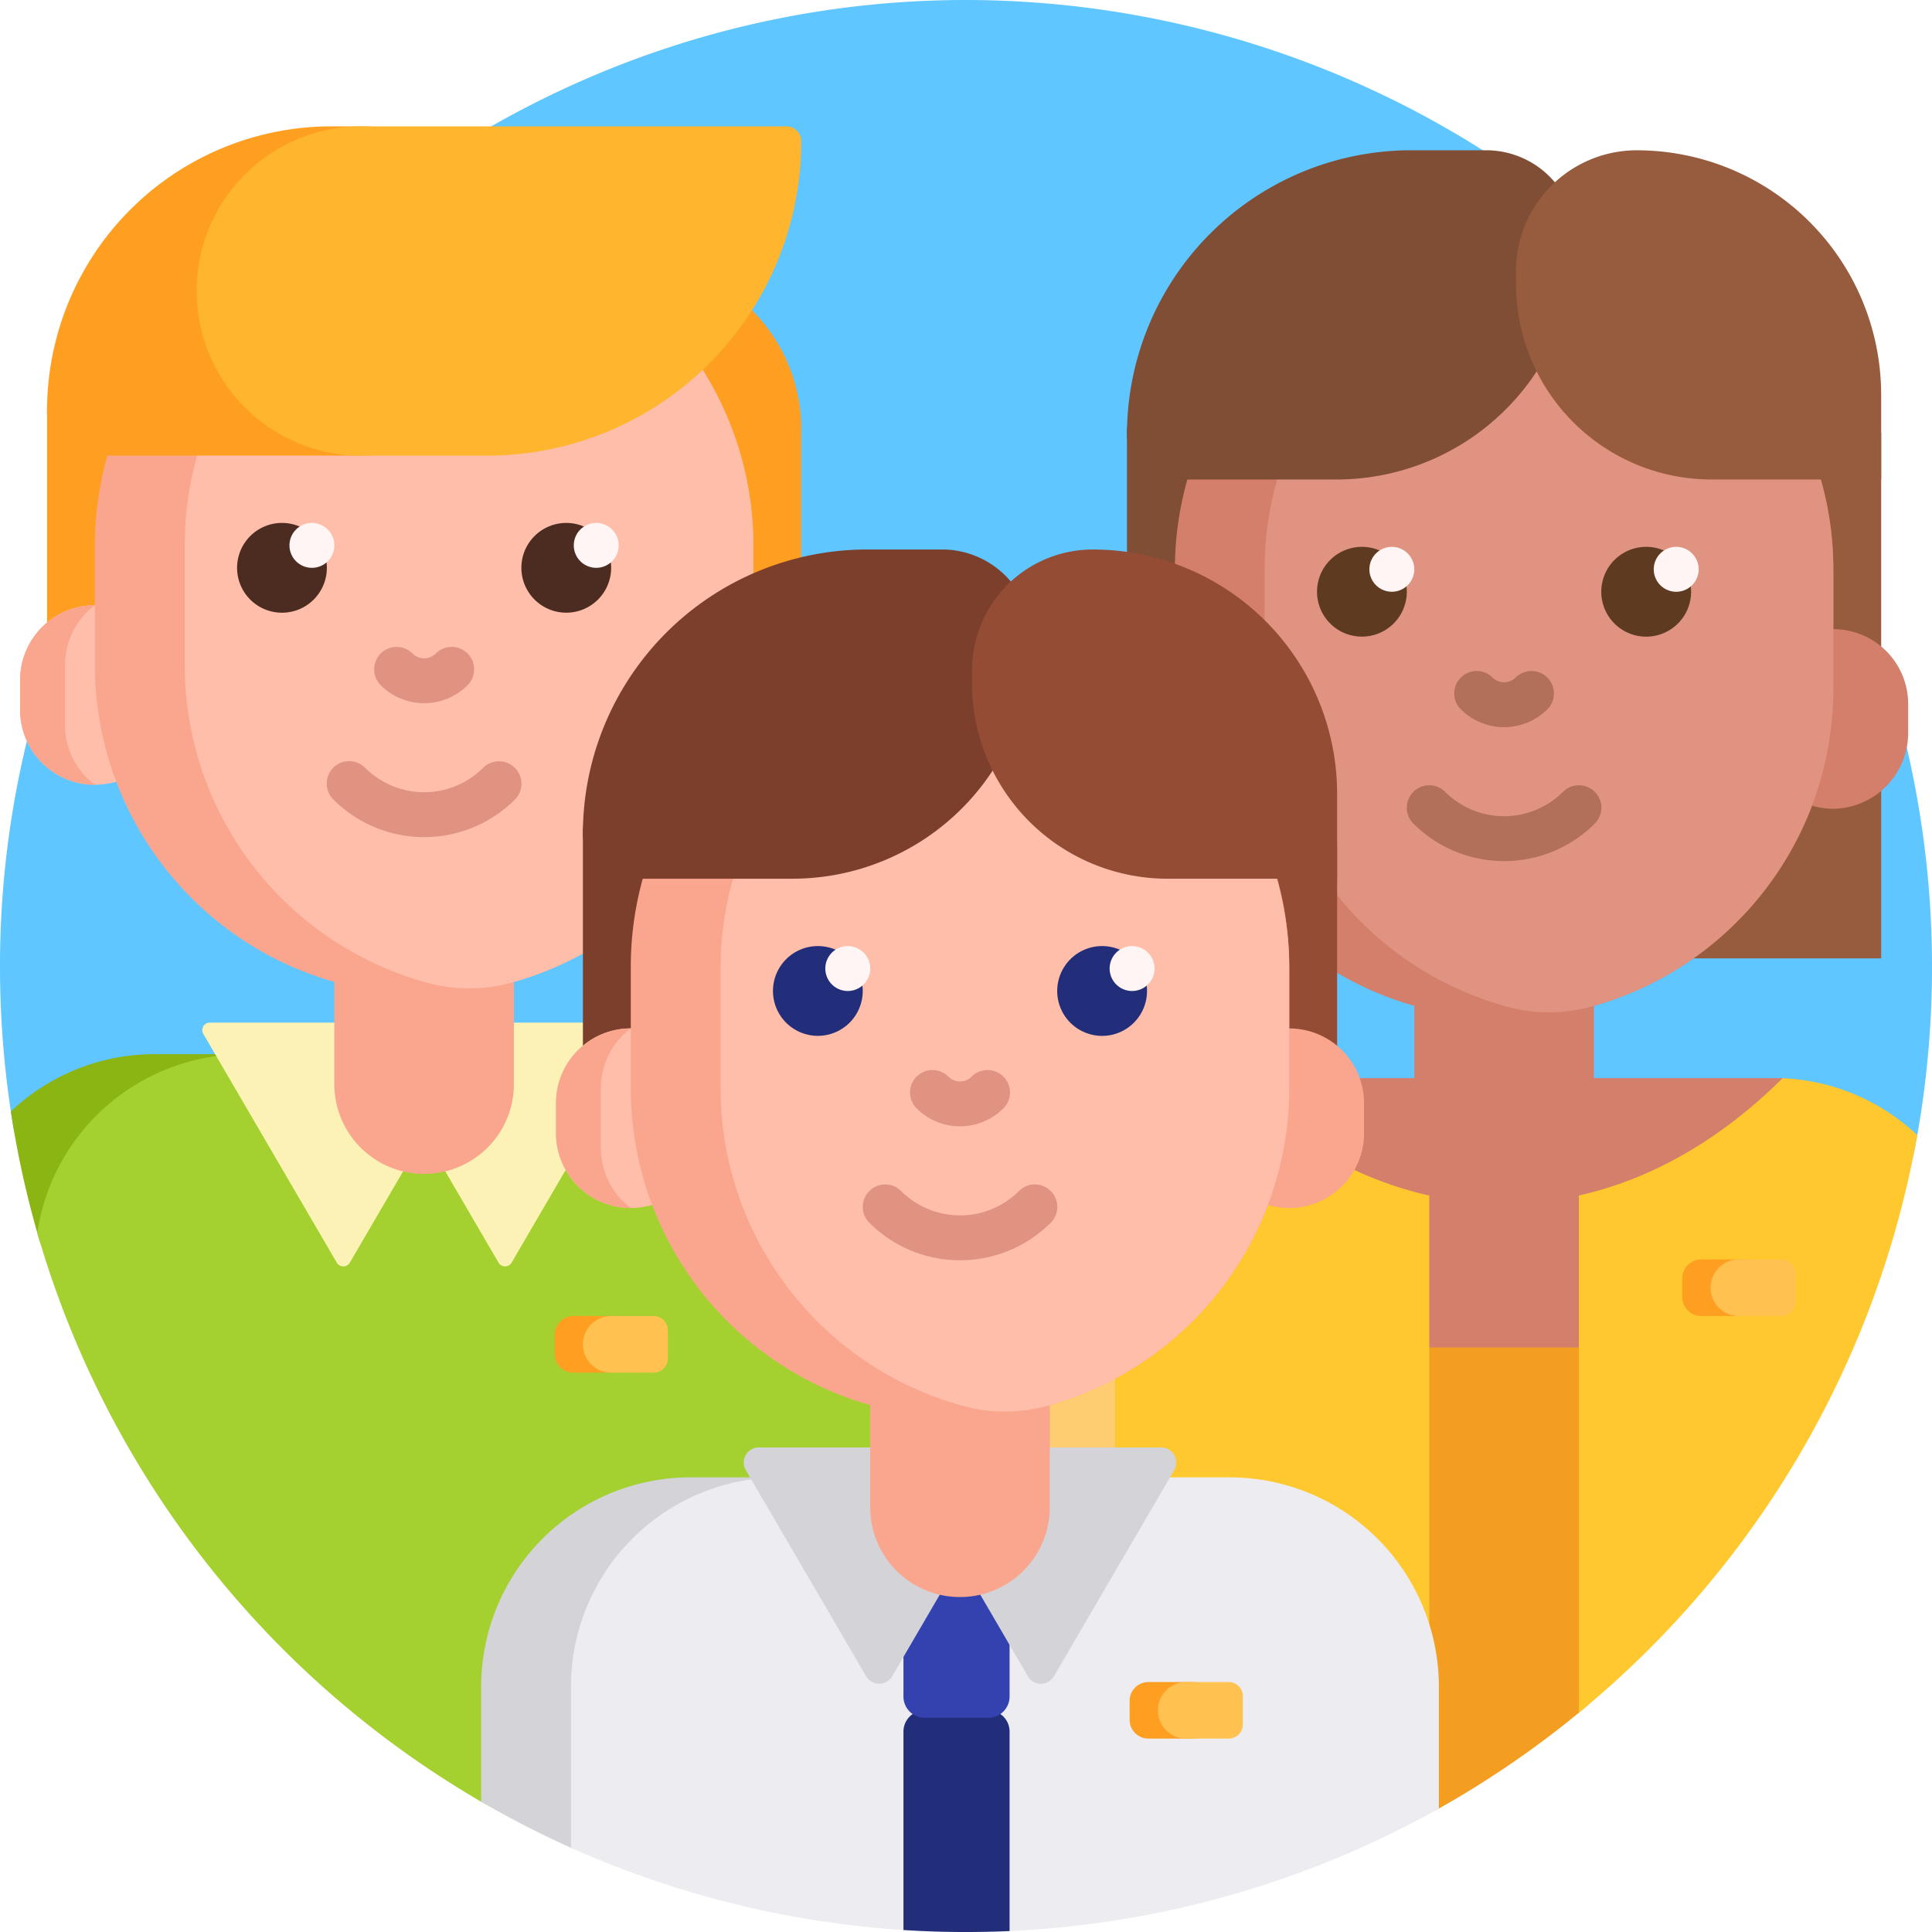 <svg xmlns="http://www.w3.org/2000/svg" width="179.968" height="179.969" viewBox="0 0 179.968 179.969">
  <g id="Grupo_8790" data-name="Grupo 8790" transform="translate(-349.782 -4988.756)">
    <path id="Trazado_2165" data-name="Trazado 2165" d="M350.971,5093.41a90.627,90.627,0,0,1-1.186-13.877c-.428-49.633,40.346-90.777,89.981-90.777a90.072,90.072,0,0,1,88.4,106.9,19.612,19.612,0,0,1-19.307,15.854H372.413a21.689,21.689,0,0,1-21.442-18.095Zm0,0" fill="#5fc6ff"/>
    <path id="Trazado_2166" data-name="Trazado 2166" d="M378.334,5086.953a90.568,90.568,0,0,1-20.417,18.923,2.947,2.947,0,0,1-4.463-1.606,89.685,89.685,0,0,1-2.66-11.984,19.451,19.451,0,0,1,13.407-5.333Zm0,0" fill="#8ab512"/>
    <path id="Trazado_2167" data-name="Trazado 2167" d="M433.9,5106.469v25.264c0,19.314-19.413,32.78-37.4,25.735a13.768,13.768,0,0,1-1.9-.882,90.2,90.2,0,0,1-41.344-52.99,19.52,19.52,0,0,1,19.3-16.643h41.82a19.514,19.514,0,0,1,19.515,19.516Zm0,0" fill="#a5d130"/>
    <path id="Trazado_2168" data-name="Trazado 2168" d="M409.866,5085.071l-12.428,21.3a.7.7,0,0,1-1.216,0l-6.32-10.83a.7.7,0,0,0-1.213,0l-6.32,10.83a.7.7,0,0,1-1.216,0l-12.429-21.3a.7.7,0,0,1,.606-1.058h39.928a.7.7,0,0,1,.608,1.058Zm0,0" fill="#fcf2b6"/>
    <path id="Trazado_2169" data-name="Trazado 2169" d="M424.421,5028.745v27.54H354.164v-29.627a1.318,1.318,0,0,1,1.011-1.282l49.93-11.887a15.684,15.684,0,0,1,19.316,15.256Zm0,0" fill="#ff9f22"/>
    <path id="Trazado_2170" data-name="Trazado 2170" d="M365.593,5052.1v2.788a6.969,6.969,0,1,1-13.939,0V5052.1a6.969,6.969,0,0,1,13.939,0Zm0,0" fill="#ffbeaa"/>
    <path id="Trazado_2171" data-name="Trazado 2171" d="M355.836,5050.71v5.575a6.958,6.958,0,0,0,2.788,5.576,6.971,6.971,0,0,1-6.97-6.97V5052.1a6.97,6.97,0,0,1,6.97-6.969,6.959,6.959,0,0,0-2.788,5.576Zm33.457-41.819a30.667,30.667,0,0,0-30.669,30.666v11.153a30.68,30.68,0,0,0,22.3,29.512v9.52a8.363,8.363,0,0,0,16.727,0v-9.52a30.68,30.68,0,0,0,22.3-29.512v-11.153a30.667,30.667,0,0,0-30.666-30.666Zm0,0" fill="#faa68e"/>
    <path id="Trazado_2172" data-name="Trazado 2172" d="M419.959,5039.557v11.153a30.681,30.681,0,0,1-22.642,29.607,14.751,14.751,0,0,1-7.686,0,30.681,30.681,0,0,1-22.642-29.607v-11.153a30.674,30.674,0,0,1,26.485-30.385,30.674,30.674,0,0,1,26.485,30.385Zm0,0" fill="#ffbeaa"/>
    <path id="Trazado_2173" data-name="Trazado 2173" d="M385.25,5052.586a2.091,2.091,0,1,1,2.957-2.958,1.527,1.527,0,0,0,2.171,0,2.091,2.091,0,1,1,2.957,2.958,5.713,5.713,0,0,1-8.085,0Zm12.489,7.695a2.091,2.091,0,0,0-2.956,0,7.774,7.774,0,0,1-10.983,0,2.091,2.091,0,1,0-2.957,2.957,11.957,11.957,0,0,0,16.9,0,2.09,2.09,0,0,0,0-2.957Zm0,0" fill="#e09380"/>
    <path id="Trazado_2174" data-name="Trazado 2174" d="M380.23,5041.648a4.182,4.182,0,1,1-4.181-4.181,4.179,4.179,0,0,1,4.181,4.181Zm22.3-4.181a4.181,4.181,0,1,0,4.181,4.181,4.182,4.182,0,0,0-4.181-4.181Zm0,0" fill="#4c2c21"/>
    <path id="Trazado_2175" data-name="Trazado 2175" d="M380.928,5039.557a2.091,2.091,0,1,1-2.091-2.09,2.091,2.091,0,0,1,2.091,2.09Zm24.395-2.09a2.091,2.091,0,1,0,2.09,2.09,2.089,2.089,0,0,0-2.09-2.09Zm0,0" fill="#fff5f5"/>
    <path id="Trazado_2176" data-name="Trazado 2176" d="M398.77,5015.86a15.334,15.334,0,0,1-15.332,15.335H358.345a4.181,4.181,0,0,1-4.181-4.182,26.486,26.486,0,0,1,26.485-26.487h2.789a15.333,15.333,0,0,1,15.332,15.334Zm0,0" fill="#ff9f22"/>
    <path id="Trazado_2177" data-name="Trazado 2177" d="M368.1,5015.86a15.334,15.334,0,0,1,15.334-15.334h39.588a1.394,1.394,0,0,1,1.395,1.4,29.275,29.275,0,0,1-29.274,29.274H383.438A15.334,15.334,0,0,1,368.1,5015.86Zm0,0" fill="#ffb52d"/>
    <path id="Trazado_2178" data-name="Trazado 2178" d="M525.016,5029.225v48.807H492.229v-50.184h31.412a1.376,1.376,0,0,1,1.375,1.377Zm0,0" fill="#975c3e"/>
    <path id="Trazado_2179" data-name="Trazado 2179" d="M471.529,5027.848v50.184H454.76v-49.283a.9.9,0,0,1,.9-.9Zm0,0" fill="#804e34"/>
    <path id="Trazado_2180" data-name="Trazado 2180" d="M481.525,5089.183v-6.73a30.681,30.681,0,0,1-22.3-29.513v-11.153a30.668,30.668,0,0,1,61.336,0v5.577a6.97,6.97,0,0,1,6.969,6.969v2.624a7.078,7.078,0,0,1-6.83,7.134,6.941,6.941,0,0,1-2.12-.286,30.744,30.744,0,0,1-20.323,18.648v6.73H514.98a19.645,19.645,0,0,1,2.135.115,4.208,4.208,0,0,1,3.255,6.109,90.07,90.07,0,0,1-66.725,47.86V5108.7a19.516,19.516,0,0,1,19.515-19.516Zm0,0" fill="#d47f6c"/>
    <path id="Trazado_2181" data-name="Trazado 2181" d="M520.557,5041.787v11.153a30.682,30.682,0,0,1-22.643,29.607,14.755,14.755,0,0,1-7.687,0,30.682,30.682,0,0,1-22.643-29.607v-11.153a30.675,30.675,0,0,1,26.485-30.383,30.676,30.676,0,0,1,26.488,30.383Zm0,0" fill="#e09380"/>
    <path id="Trazado_2182" data-name="Trazado 2182" d="M485.846,5054.816a2.091,2.091,0,0,1,2.958-2.956,1.533,1.533,0,0,0,2.17,0,2.091,2.091,0,0,1,2.958,2.956,5.716,5.716,0,0,1-8.086,0Zm12.491,7.7a2.091,2.091,0,0,0-2.957,0,7.775,7.775,0,0,1-10.983,0,2.091,2.091,0,0,0-2.958,2.957,11.96,11.96,0,0,0,16.9,0,2.091,2.091,0,0,0,0-2.957Zm0,0" fill="#b2705b"/>
    <path id="Trazado_2183" data-name="Trazado 2183" d="M480.827,5043.88a4.181,4.181,0,1,1-4.181-4.184,4.182,4.182,0,0,1,4.181,4.184Zm22.3-4.184a4.183,4.183,0,1,0,4.182,4.182,4.181,4.181,0,0,0-4.182-4.182Zm0,0" fill="#5e3a21"/>
    <path id="Trazado_2184" data-name="Trazado 2184" d="M481.525,5041.787a2.091,2.091,0,1,1-2.09-2.091,2.093,2.093,0,0,1,2.09,2.091Zm24.4-2.091a2.092,2.092,0,1,0,2.09,2.091,2.092,2.092,0,0,0-2.09-2.091Zm0,0" fill="#fff5f5"/>
    <path id="Trazado_2185" data-name="Trazado 2185" d="M496.579,5011.121a22.3,22.3,0,0,1-22.3,22.3H458.943a4.182,4.182,0,0,1-4.183-4.181,26.486,26.486,0,0,1,26.487-26.487h6.969a8.364,8.364,0,0,1,8.363,8.365Zm0,0" fill="#804e34"/>
    <path id="Trazado_2186" data-name="Trazado 2186" d="M525.016,5025.521v7.9h-15.8A18.212,18.212,0,0,1,491,5015.212v-1.206a11.249,11.249,0,0,1,11.25-11.25,22.765,22.765,0,0,1,22.763,22.765Zm0,0" fill="#975c3e"/>
    <path id="Trazado_2187" data-name="Trazado 2187" d="M496.947,5148.225l-.09.073a90.121,90.121,0,0,1-13.042,8.926,4.38,4.38,0,0,1-1.582.477,6.9,6.9,0,0,1-7.679-6.9v-36.529h30.668v16.255a22.91,22.91,0,0,1-8.275,17.7Zm0,0" fill="#f49e21"/>
    <path id="Trazado_2188" data-name="Trazado 2188" d="M528.374,5094.5a89.911,89.911,0,0,1-31.517,53.793v-48.176c6.928-1.544,13.367-5.357,18.973-10.921a19.444,19.444,0,0,1,12.544,5.3ZM445.28,5108.7v38.37c8.683,6.961,37.638-1.472,37.638-1.472v-45.475c-6.927-1.544-13.364-5.357-18.972-10.921a19.518,19.518,0,0,0-18.666,19.5Zm0,0" fill="#ffc82e"/>
    <path id="Trazado_2189" data-name="Trazado 2189" d="M465.55,5090.723a19.522,19.522,0,0,0-11.9,17.976v44.15a71.547,71.547,0,0,1-8.365-5.78V5108.7a19.518,19.518,0,0,1,18.666-19.5q.792.786,1.6,1.522Zm0,0" fill="#ffcd71"/>
    <path id="Trazado_2190" data-name="Trazado 2190" d="M402.965,5160.88a89.333,89.333,0,0,1-8.363-4.294v-10.7a19.515,19.515,0,0,1,19.515-19.516h12.475a19.516,19.516,0,0,0-19.516,19.516v13.748s-2.759,1.851-4.111,1.245Zm0,0" fill="#d3d3d8"/>
    <path id="Trazado_2191" data-name="Trazado 2191" d="M483.815,5145.887v11.337a90.164,90.164,0,0,1-80.85,3.656v-14.993a19.516,19.516,0,0,1,19.515-19.516H464.3a19.515,19.515,0,0,1,19.515,19.516Zm0,0" fill="#ececf1"/>
    <path id="Trazado_2192" data-name="Trazado 2192" d="M443.825,5150.051v18.585q-2.019.086-4.059.089-2.936,0-5.826-.185v-18.489a1.977,1.977,0,0,1,1.978-1.976h5.929a1.977,1.977,0,0,1,1.978,1.976Zm0,0" fill="#232e7a"/>
    <path id="Trazado_2193" data-name="Trazado 2193" d="M441.847,5148.768h-5.929a1.977,1.977,0,0,1-1.978-1.977v-11.525a1.978,1.978,0,0,1,1.978-1.977h5.929a1.978,1.978,0,0,1,1.978,1.977v11.525a1.977,1.977,0,0,1-1.978,1.977Zm0,0" fill="#3342ae"/>
    <path id="Trazado_2194" data-name="Trazado 2194" d="M459.163,5125.7l-11.206,19.2a1.405,1.405,0,0,1-2.428,0l-6.32-10.831L432.89,5144.9a1.406,1.406,0,0,1-2.429,0l-11.207-19.2a1.405,1.405,0,0,1,1.214-2.114h37.481a1.406,1.406,0,0,1,1.214,2.114Zm0,0" fill="#d3d3d8"/>
    <path id="Trazado_2195" data-name="Trazado 2195" d="M445.9,5066.85V5095.7h-41.82v-29.568c0-.608.295-1.1.656-1.1h40.086c.595,0,1.078.812,1.078,1.814Zm0,0" fill="#7c3f2c"/>
    <path id="Trazado_2196" data-name="Trazado 2196" d="M474.336,5067.687V5095.7H421.5v-30.668h50.181a2.652,2.652,0,0,1,2.651,2.651Zm0,0" fill="#954c35"/>
    <path id="Trazado_2197" data-name="Trazado 2197" d="M408.541,5101.279a6.969,6.969,0,0,1-6.97-6.97v-2.788a6.969,6.969,0,1,1,13.939,0v2.788a6.968,6.968,0,0,1-6.969,6.97Zm0,0" fill="#ffbeaa"/>
    <path id="Trazado_2198" data-name="Trazado 2198" d="M405.753,5090.128v5.576a6.956,6.956,0,0,0,2.788,5.575,6.969,6.969,0,0,1-6.97-6.97v-2.788a6.971,6.971,0,0,1,6.97-6.97,6.965,6.965,0,0,0-2.788,5.577Zm64.123-5.577v-5.574a30.668,30.668,0,1,0-61.335,0v11.151a30.681,30.681,0,0,0,22.3,29.513v9.518a8.363,8.363,0,1,0,16.727,0v-9.518A30.742,30.742,0,0,0,467.895,5101a6.975,6.975,0,0,0,8.951-6.686v-2.786a6.971,6.971,0,0,0-6.97-6.972Zm0,0" fill="#faa68e"/>
    <path id="Trazado_2199" data-name="Trazado 2199" d="M469.876,5078.977v11.151a30.68,30.68,0,0,1-22.642,29.607,14.71,14.71,0,0,1-7.686,0,30.68,30.68,0,0,1-22.642-29.607v-11.151a30.673,30.673,0,0,1,26.485-30.385,30.673,30.673,0,0,1,26.485,30.385Zm0,0" fill="#ffbeaa"/>
    <path id="Trazado_2200" data-name="Trazado 2200" d="M435.165,5092a2.091,2.091,0,0,1,2.959-2.956,1.531,1.531,0,0,0,2.169,0,2.091,2.091,0,1,1,2.959,2.956,5.717,5.717,0,0,1-8.087,0Zm12.491,7.7a2.09,2.09,0,0,0-2.956,0,7.775,7.775,0,0,1-10.983,0,2.09,2.09,0,0,0-2.957,2.956,11.957,11.957,0,0,0,16.9,0,2.088,2.088,0,0,0,0-2.956Zm0,0" fill="#e09380"/>
    <path id="Trazado_2201" data-name="Trazado 2201" d="M430.147,5081.068a4.181,4.181,0,1,1-4.181-4.184,4.182,4.182,0,0,1,4.181,4.184Zm22.3-4.184a4.183,4.183,0,1,0,4.181,4.184,4.182,4.182,0,0,0-4.181-4.184Zm0,0" fill="#232e7a"/>
    <path id="Trazado_2202" data-name="Trazado 2202" d="M430.845,5078.977a2.092,2.092,0,1,1-2.091-2.093,2.092,2.092,0,0,1,2.091,2.093Zm24.395-2.093a2.092,2.092,0,1,0,2.09,2.093,2.092,2.092,0,0,0-2.09-2.093Zm0,0" fill="#fff5f5"/>
    <path id="Trazado_2203" data-name="Trazado 2203" d="M445.9,5048.308a22.3,22.3,0,0,1-22.3,22.3H408.262a4.183,4.183,0,0,1-4.183-4.181,26.487,26.487,0,0,1,26.487-26.485h6.97a8.362,8.362,0,0,1,8.363,8.362Zm0,0" fill="#7c3f2c"/>
    <path id="Trazado_2204" data-name="Trazado 2204" d="M474.336,5062.709v7.9h-15.8a18.211,18.211,0,0,1-18.211-18.212v-1.206a11.246,11.246,0,0,1,11.248-11.248,22.764,22.764,0,0,1,22.764,22.763Zm0,0" fill="#954c35"/>
    <path id="Trazado_2205" data-name="Trazado 2205" d="M407.321,5116.618H403.2a1.756,1.756,0,0,1-1.757-1.757V5113.1a1.756,1.756,0,0,1,1.757-1.757h4.119a1.756,1.756,0,0,1,1.758,1.757v1.758a1.756,1.756,0,0,1-1.758,1.757Zm53.563,34.092h-4.121a1.758,1.758,0,0,1-1.758-1.757v-1.758a1.758,1.758,0,0,1,1.758-1.757h4.121a1.757,1.757,0,0,1,1.757,1.757v1.758a1.757,1.757,0,0,1-1.757,1.757Zm51.485-39.364h-4.121a1.758,1.758,0,0,1-1.757-1.758v-1.757a1.758,1.758,0,0,1,1.757-1.758h4.121a1.758,1.758,0,0,1,1.758,1.758v1.757a1.758,1.758,0,0,1-1.758,1.758Zm0,0" fill="#ff9f22"/>
    <path id="Trazado_2206" data-name="Trazado 2206" d="M410.672,5116.618h-3.955a2.636,2.636,0,1,1,0-5.272h3.955a1.318,1.318,0,0,1,1.318,1.318v2.637a1.318,1.318,0,0,1-1.318,1.317Zm53.56,34.092h-3.954a2.636,2.636,0,1,1,0-5.272h3.954a1.318,1.318,0,0,1,1.318,1.318v2.636a1.318,1.318,0,0,1-1.318,1.318Zm51.486-39.364h-3.955a2.636,2.636,0,0,1,0-5.273h3.955a1.318,1.318,0,0,1,1.318,1.319v2.636a1.318,1.318,0,0,1-1.318,1.318Zm0,0" fill="#ffc14f"/>
  </g>
</svg>
